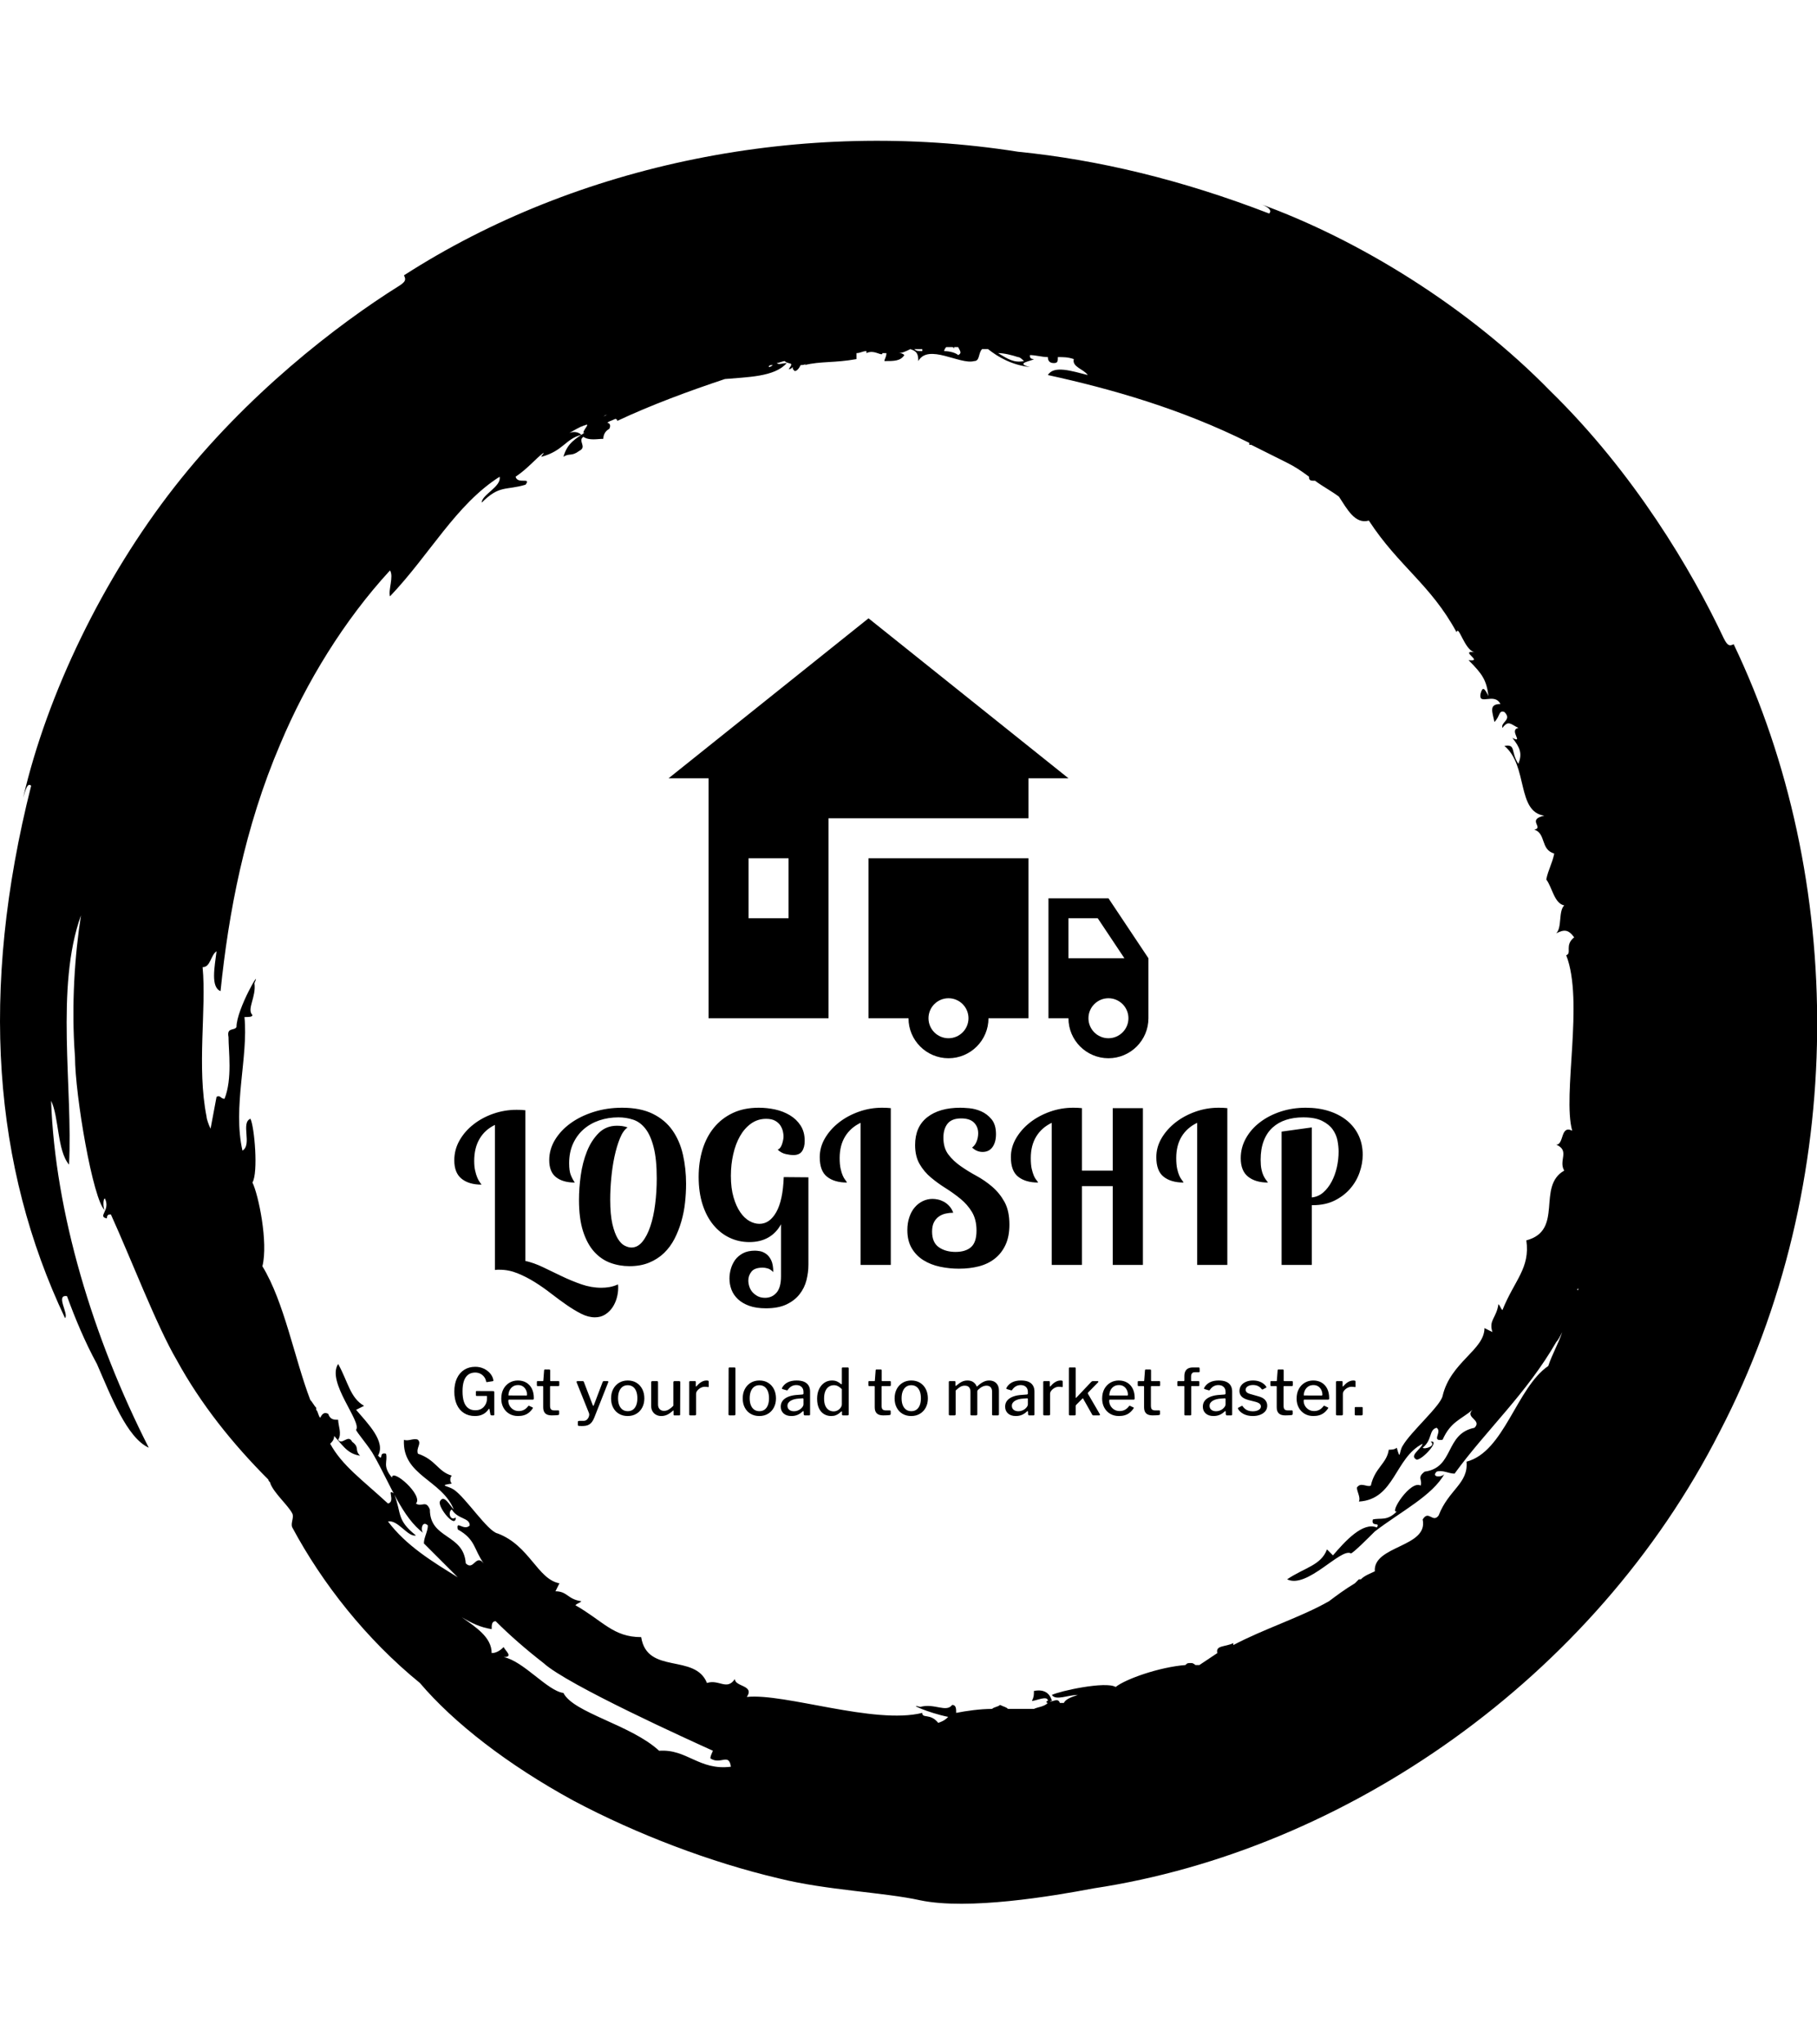<svg xmlns="http://www.w3.org/2000/svg" version="1.1" xmlns:xlink="http://www.w3.org/1999/xlink" xmlns:svgjs="http://svgjs.dev/svgjs" width="2000" height="2250" viewBox="0 0 2000 2250"><g transform="matrix(1,0,0,1,0,0)"><svg viewBox="0 0 320 360" data-background-color="#ffffff" preserveAspectRatio="xMidYMid meet" height="2250" width="2000" xmlns="http://www.w3.org/2000/svg" xmlns:xlink="http://www.w3.org/1999/xlink"><g id="tight-bounds" transform="matrix(1,0,0,1,0,0)"><svg viewBox="0 0 320 360" height="360" width="320"><g><svg></svg></g><g><svg viewBox="0 0 320 360" height="360" width="320"><g><path transform="translate(-15.581,4.249) scale(3.511,3.511)" d="M51.5 85.2c-0.4-0.5-0.8-0.2-0.8-0.5-2.4 0.6-6.9-1-8.8-0.8 0.4-0.6-0.6-0.5-0.6-0.9-0.4 0.6-0.8 0-1.4 0.2-0.6-1.5-3-0.4-3.3-2.3-1.4 0-1.9-0.8-3.3-1.6 0.1-0.1 0.2-0.1 0.3-0.2-0.7-0.1-0.7-0.5-1.3-0.5l0.2-0.4c-1.1-0.2-1.5-1.9-3.1-2.5-0.5-0.1-1.6-1.8-2.2-2.2-0.3-0.2-0.8-0.2-0.1-0.3-0.1-0.1-0.1-0.3 0-0.4-0.7-0.2-0.8-0.8-1.7-1.1-0.1-0.3 0.2-0.5 0-0.7-0.2-0.1-0.5 0.1-0.7 0-0.1 1.8 1.9 2 2.5 3.5-0.2-0.2-0.5-0.8-0.7-0.4-0.1 0.3 0.8 1.4 0.8 0.8-0.3 0.2-0.4-0.3-0.2-0.4 0.3 0.5 0.9 0.4 0.9 0.8-0.3 0.3-0.7-0.3-0.6 0.2 0.9 0.5 0.8 1 1.3 1.7-0.4-0.5-0.5 0.4-0.9 0-0.1-1.5-1.8-1.2-1.8-2.7-0.2-0.5-0.4-0.1-0.7-0.3 0.4-0.4-1.2-1.8-1.2-1.3-0.5-0.6-0.2-0.8-0.3-1.2-0.4-0.1-0.1 0.4-0.4 0.1 0.4-0.7-0.5-1.6-1.1-2.3l0.4-0.2c-0.7-0.4-0.8-1.2-1.3-2.1-0.6 0.9 1.2 2.9 0.9 3.3 0 0.1 0.7 0.9 0.9 1.3 0.8 1.4 1.4 3.1 2.5 3.9-0.2-0.1-0.1-0.7 0.2-0.4 0 0.3-0.2 0.6-0.2 0.9 0.6 0.6 1.1 1.1 1.7 1.7-1.3-0.8-2.6-1.6-3.5-2.8 0.5-0.1 1 0.8 1.4 0.7-1-0.8-0.7-1.1-1.1-2.1-0.4-0.3 0.1 0.4-0.3 0.5-1.3-1.2-2.3-1.9-2.9-3 0.1-0.1 0.2-0.2 0.2-0.4-0.1-0.1-0.1-0.1-0.2-0.2 0.6 0.6 0.8 1.1 1.5 1.2-0.3-0.3 0-0.4-0.4-0.7-0.2-0.4-0.5 0.2-0.7-0.1 0.2-0.3 0-0.7 0-1-0.2 0-0.4 0-0.5-0.3-0.2-0.1-0.3 0-0.4 0.2-0.1-0.1-0.1-0.3-0.2-0.4v-0.1c-0.1-0.1-0.2-0.3-0.3-0.4-0.8-2.1-1.3-4.9-2.4-6.7 0.3-1.2-0.2-3.6-0.5-4.2 0.3-0.5 0.1-2.8-0.1-3.2-0.5 0.2 0.1 1.3-0.4 1.6-0.5-2.2 0.3-4.7 0.1-6.7 0.2 0 0.4 0 0.4-0.1-0.3-0.3 0.2-0.9 0.1-1.6 0.4-0.9-0.9 1.3-0.9 2.2-0.1 0.2-0.5 0-0.4 0.5 0 0.7 0.2 2.1-0.2 3.1-0.2 0-0.2-0.2-0.4-0.1-0.1 0.5-0.2 1.1-0.3 1.6-0.1-0.2-0.2-0.5-0.2-0.6-0.5-2.5 0-5.4-0.2-7.5 0.4 0 0.4-0.6 0.7-0.8-0.1 0.8-0.3 1.8 0.2 2 0.4-3.9 1.2-8.2 3-12.4 1.3-3.1 3.2-6.2 5.5-8.7 0.2 0.3-0.1 1 0 1.3 2-2.1 3.3-4.6 5.5-6 0.1 0.5-0.9 0.9-0.9 1.3 0.9-0.9 1.2-0.6 2.2-0.9 0.3-0.4-0.4 0-0.5-0.4 0.6-0.4 1-0.9 1.4-1.2 0 0.1-0.1 0.1-0.1 0.2 1.1-0.3 1.2-0.9 2-1.1-0.1-0.1-0.3-0.2-0.6-0.1 0.2-0.1 0.5-0.3 0.8-0.4-0.1 0-0.1 0.1-0.2 0.1 0.6-0.3 0.1 0.1 0.1 0.3 0.1 0 0.2-0.1 0.2-0.1-0.6 0.4-1 0.6-1.2 1.3 0.3-0.2 0.4 0 0.8-0.3 0.4-0.2-0.1-0.5 0.2-0.7 0.3 0.2 0.7 0.1 1 0.1 0-0.2 0.1-0.4 0.3-0.5 0.1-0.2 0-0.3-0.1-0.3 0.1-0.1 0.2-0.1 0.4-0.2 0 0 0.1 0 0.1 0.1 1.7-0.8 3.6-1.5 5.4-2.1 1.1-0.1 2.5-0.1 3.1-0.8-0.2 0-0.4 0.1-0.5 0 0.1 0 0.3-0.1 0.4-0.1 0.2 0.2 0.5 0 0.2 0.4 0.1 0 0.1 0 0.2-0.1 0 0.1 0 0.1 0.1 0.2 0.1 0 0.2-0.1 0.3-0.3 0.1 0 0.2 0 0.3-0.1l-0.1 0.1c0.8-0.2 1.5-0.1 2.6-0.3 0-0.1 0-0.2 0-0.3 0.2 0 0.3-0.1 0.5-0.1v0.1c0.4-0.2 0.8 0.2 0.8 0 0.1 0 0.1 0 0.2 0 0 0.2-0.1 0.3-0.1 0.4 0.5 0 0.8 0 1-0.3-0.1-0.1-0.2-0.1-0.3-0.1 0.2 0 0.4-0.1 0.6-0.2 0.3 0.1 0.4 0.2 0.4 0.6 0.5-0.9 2.1 0.2 2.8 0 0.3 0 0.2-0.4 0.4-0.6 0.1 0 0.2 0 0.3 0 0.5 0.4 1.2 0.8 2.1 0.9-0.8-0.2 0.1-0.3 0.2-0.4-0.2 0-0.2-0.1-0.2-0.2 0.3 0 0.6 0.1 0.9 0.1 0 0.2 0.1 0.3 0.3 0.3 0.2 0 0.2-0.1 0.2-0.3 0.3 0 0.5 0 0.8 0.1-0.1 0.4 0.5 0.5 0.7 0.8-0.8-0.2-1.7-0.5-2 0 3.2 0.7 6.7 1.7 10.1 3.4 0 0 0 0 0 0.1h0.1c0.6 0.3 1.2 0.6 1.8 0.9 0.4 0.2 0.7 0.4 1.1 0.7 0 0.1 0 0.2 0.2 0.2h0.1c0.4 0.3 0.8 0.5 1.2 0.8 0.4 0.6 0.8 1.4 1.5 1.2 1.5 2.3 3.1 3.2 4.4 5.6 0.1-0.4 0.4 0.9 0.9 1-0.8-0.1 0.5 0.5-0.3 0.4 0.7 0.7 0.9 1 1 1.8-0.2-0.4-0.3-0.5-0.4-0.1-0.1 0.6 0.7-0.1 1 0.5-0.6 0-0.4 0.4-0.3 0.9 0.3-0.3 0.2-0.6 0.5-0.5 0.4 0.4-0.2 0.5-0.1 0.8 0.3-0.4 0.4-0.2 0.8 0-0.5 0.1 0.3 0.8-0.3 0.5 0.4 0.5 0.5 0.8 0.3 1.3-0.4-0.6-0.1-1-0.7-0.9 1.2 1 0.6 3.3 2 3.5-0.9 0.2 0 0.6-0.5 0.7 0.6 0.2 0.3 1 1 1.2-0.1 0.5-0.3 0.8-0.4 1.3 0.3 0.4 0.4 1.2 0.9 1.3-0.3 0.3-0.1 1.1-0.4 1.4 0.4-0.2 0.6-0.2 0.9 0.2-0.5 0.4-0.1 0.8-0.4 0.9 0.9 2.3-0.2 7 0.3 8.8-0.6-0.3-0.4 0.7-0.8 0.7 0.7 0.3 0.1 0.8 0.4 1.3-1.4 0.8 0 3-1.9 3.5 0.2 1.4-0.6 2-1.2 3.5-0.1-0.1-0.1-0.2-0.2-0.3-0.1 0.7-0.5 0.8-0.3 1.4l-0.4-0.2c0 1.1-1.7 1.7-2.1 3.4-0.1 0.5-1.6 1.8-2 2.5-0.2 0.3-0.1 0.8-0.3 0.1-0.1 0.1-0.3 0.1-0.4 0.1-0.1 0.7-0.7 0.9-0.9 1.8-0.2 0.1-0.5-0.2-0.7 0.1 0 0.2 0.2 0.5 0.1 0.7 1.8-0.1 1.8-2.2 3.2-2.9-0.1 0.3-0.7 0.6-0.3 0.8 0.3 0 1.2-1 0.7-0.9 0.3 0.2-0.3 0.4-0.4 0.3 0.5-0.4 0.3-0.9 0.7-1 0.3 0.2-0.3 0.7 0.3 0.6 0.4-0.9 0.9-1 1.5-1.5-0.4 0.4 0.5 0.5 0.1 0.9-1.5 0.3-1 2-2.5 2.2-0.4 0.3-0.1 0.4-0.2 0.7-0.5-0.3-1.6 1.4-1.2 1.3-0.5 0.5-0.8 0.3-1.2 0.4-0.1 0.4 0.4 0.1 0.2 0.4-0.7-0.3-1.6 0.7-2.2 1.4l-0.3-0.3c-0.3 0.8-1.1 0.9-2 1.5 1 0.5 2.7-1.6 3.2-1.3 0.1 0 0.9-0.8 1.2-1.1 1.3-1 2.9-1.8 3.5-2.9-0.1 0.2-0.7 0.2-0.4-0.1 0.3-0.1 0.6 0.1 0.9 0.1 1.6-2.2 3.6-4 5.1-6.6 0.1-0.1 0.2-0.3 0.3-0.5-0.2 0.6-0.5 1.1-0.7 1.7-1.6 1.1-2.2 4.3-4.1 4.8 0.1 1.1-0.9 1.4-1.4 2.7-0.3 0.4-0.5-0.3-0.8 0.2 0.3 1.4-2.5 1.3-2.4 2.6-0.2 0.1-0.5 0.2-0.7 0.4h-0.1c-0.1 0.1-0.1 0.1-0.2 0.2-0.5 0.3-0.9 0.6-1.3 0.9-1.4 0.8-3.3 1.4-4.8 2.2v-0.1c-0.4 0.2-0.9 0.1-0.8 0.5-0.3 0.2-0.6 0.4-0.9 0.6-0.1 0-0.1 0-0.2 0 0 0-0.1-0.1-0.2-0.1-0.2 0-0.2 0-0.3 0.1-1.3 0.1-3 0.7-3.5 1.1-0.5-0.3-2.8 0.2-3.2 0.4 0.2 0.3 0.8 0 1.3 0-0.3 0.1-0.6 0.2-0.7 0.4-0.1 0-0.1 0-0.2 0-0.1-0.3-0.4 0-0.5-0.1h0.1c-0.1-0.4-0.4-0.6-0.9-0.5 0 0.2 0 0.3-0.1 0.5 0.2 0 0.8-0.3 0.8 0-0.1 0-0.1 0.1 0 0.1-0.2 0.2-0.5 0.2-0.7 0.3-0.4 0-0.9 0-1.3 0-0.1-0.1-0.2-0.1-0.4-0.2-0.1 0.1-0.3 0.1-0.4 0.2-0.6 0-1.3 0.1-1.8 0.2 0-0.2 0-0.4-0.2-0.4-0.3 0.4-0.9-0.1-1.6 0.1-0.7-0.2 0.4 0.3 1.4 0.5-0.1 0.1-0.2 0.2-0.5 0.3M37.5 86.6c-1.4-1.3-4.3-1.9-4.8-2.9-0.8-0.1-2-1.6-3-1.8 0.5 0 0.1-0.3 0-0.5-0.2 0.2-0.4 0.3-0.6 0.3 0-0.8-0.8-1.3-1.5-1.8 0.5 0.3 0.9 0.5 1.5 0.6 0-0.2 0-0.4 0.2-0.4 0.7 0.7 1.5 1.4 2.4 2.1 1.2 1.1 7.4 3.9 8.5 4.4 0 0-0.2 0.4-0.1 0.4 0.5 0.3 0.9-0.3 1 0.4-1.6 0.2-2.2-0.9-3.6-0.8M83.6 63.4v0.1 0c-0.1 0 0-0.1 0-0.1M43.2 17.1c-0.1 0.1-0.2 0.1-0.2 0.1 0-0.1 0.1-0.1 0.2-0.1M41.3 17.6c0 0.1 0 0.1 0 0 0 0.1 0 0.1 0 0 0 0.1 0 0 0 0M34.7 19.7v0c0.1-0.1 0.1-0.1 0.2-0.1-0.1 0-0.2 0.1-0.2 0.1M50.7 16.4c-0.2 0-0.3 0-0.4-0.1 0.1 0 0.2 0 0.3 0h0.1c0 0 0 0 0 0.1M52.5 16.6c-0.1-0.1-0.4-0.2-0.7-0.2 0-0.1 0.1-0.2 0.1-0.2 0.1 0 0.2 0 0.3 0 0 0 0.1 0 0.1 0.1 0 0 0 0 0-0.1 0.1 0 0.1 0 0.2 0 0.1 0.2 0.2 0.3 0 0.4M55.8 16.9c-0.5 0.1-0.8-0.1-1.3-0.4 0.3 0 0.7 0.1 1 0.2 0.1 0 0.2 0.1 0.3 0.2M91.4 31.1c-0.2 0.1-0.3 0.1-0.5-0.3-1.6-3.4-4.5-8.3-8.7-12.4-4.1-4.2-9.6-7.6-14.6-9.4 0.3 0.1 0.7 0.3 0.5 0.5-4.4-1.7-8.6-2.7-12.6-3.1-10.8-1.7-22.1 0.6-30.8 6.2 0.1 0.2 0.1 0.3-0.2 0.5-3.2 2-7.7 5.5-11.3 10.1-3.6 4.6-6.4 10.4-7.6 15.6 0.1-0.3 0.2-0.8 0.4-0.6-2.6 10.3-1.9 19.1 1.7 26.7 0.2-0.2-0.5-1.2 0.1-1.1 0.4 1.1 0.9 2.3 1.5 3.4 0.7 1.6 1.5 3.7 2.6 4.2-2.8-5.5-4.7-11.8-4.9-17.4 0.4 0.8 0.3 2.5 0.9 3.2 0.2-3.8-0.7-8.9 0.6-12.5-0.3 1.9-0.5 4.5-0.3 7.1 0 1.9 0.9 7.2 1.5 7.7-0.1-0.1-0.1-0.6 0-0.6 0.3 0.6-0.4 0.9 0.1 1 0-0.2 0.1-0.2 0.2-0.2 1 2.2 2.3 5.6 3.3 7.3 1.2 2.2 2.8 4.2 4.6 6 0 0.1 0.1 0.1 0.1 0.2 0.2 0.5 0.9 1.1 1.1 1.5 0.1 0.2-0.1 0.5 0 0.7 1.5 2.8 3.7 5.6 6.4 7.8 1.7 2 4.4 4.1 7.7 5.9 3.2 1.7 6.9 3.1 10.3 3.9 2.4 0.6 5.3 0.7 7.1 1.1 2.4 0.5 6.6-0.2 8.7-0.6 12.6-1.9 25.1-10.5 31.4-22.9 6.5-12.5 6.3-27.8 0.7-39.5" fill="#000000" fill-rule="nonzero" stroke="none" stroke-width="1" stroke-linecap="butt" stroke-linejoin="miter" stroke-miterlimit="10" stroke-dasharray="" stroke-dashoffset="0" font-family="none" font-weight="none" font-size="none" text-anchor="none" style="mix-blend-mode: normal" data-fill-palette-color="tertiary"></path></g><g transform="matrix(1,0,0,1,80,108.882)"><svg viewBox="0 0 160 142.235" height="142.235" width="160"><g><svg viewBox="0 0 160 142.235" height="142.235" width="160"><g><svg viewBox="0 0 160 142.235" height="142.235" width="160"><g transform="matrix(1,0,0,1,0,86.181)"><svg viewBox="0 0 160 56.054" height="56.054" width="160"><g id="textblocktransform"><svg viewBox="0 0 160 56.054" height="56.054" width="160" id="textblock"><g><svg viewBox="0 0 160 36.909" height="36.909" width="160"><g transform="matrix(1,0,0,1,0,0)"><svg width="160" viewBox="0.85 -37.5 216.73 50" height="36.909" data-palette-color="#39cccc"><path d="M17.8-36.9L17.8-0.95Q19.85-0.5 22.03 0.55 24.2 1.6 26.5 2.7 28.8 3.8 31.18 4.63 33.55 5.45 35.95 5.45L35.95 5.45Q36.9 5.45 37.9 5.28 38.9 5.1 39.9 4.65L39.9 4.65Q39.95 4.9 39.95 5.1 39.95 5.3 39.95 5.55L39.95 5.55Q39.95 6.7 39.6 7.93 39.25 9.15 38.58 10.15 37.9 11.15 36.85 11.83 35.8 12.5 34.4 12.5L34.4 12.5Q32.8 12.5 31.13 11.65 29.45 10.8 27.65 9.55 25.85 8.3 23.95 6.83 22.05 5.35 20.05 4.1 18.05 2.85 15.95 2 13.85 1.15 11.7 1.15L11.7 1.15Q11.4 1.15 11.13 1.15 10.85 1.15 10.55 1.2L10.55 1.2 10.55-33.4Q8.15-32.25 6.88-30.08 5.6-27.9 5.6-24.8L5.6-24.8Q5.6-23.45 5.83-22.48 6.05-21.5 6.33-20.85 6.6-20.2 6.9-19.78 7.2-19.35 7.35-19.15L7.35-19.15Q4.35-19.15 2.6-20.55 0.85-21.95 0.85-24.95L0.85-24.95Q0.85-27.5 2.1-29.7 3.35-31.9 5.43-33.52 7.5-35.15 10.18-36.08 12.85-37 15.7-37L15.7-37Q16.25-37 16.78-36.98 17.3-36.95 17.8-36.9L17.8-36.9ZM42.2-32.8L42.2-32.8Q41.15-32.1 40.37-30.2 39.6-28.3 39.07-25.85 38.55-23.4 38.3-20.7 38.05-18 38.05-15.6L38.05-15.6Q38.05-12 38.57-9.75 39.1-7.5 39.87-6.25 40.65-5 41.52-4.58 42.4-4.15 43.1-4.15L43.1-4.15Q44.6-4.15 45.72-5.53 46.85-6.9 47.62-9.2 48.4-11.5 48.77-14.48 49.15-17.45 49.15-20.65L49.15-20.65Q49.15-25.2 48.42-28.05 47.7-30.9 46.45-32.5 45.2-34.1 43.52-34.65 41.85-35.2 40-35.2L40-35.2Q37.6-35.2 35.45-34.48 33.3-33.75 31.7-32.35 30.1-30.95 29.17-28.9 28.25-26.85 28.25-24.25L28.25-24.25Q28.25-22.4 28.65-21.43 29.05-20.45 29.6-19.65L29.6-19.65Q26.75-19.65 25.12-20.93 23.5-22.2 23.5-25L23.5-25Q23.5-27.55 24.87-29.83 26.25-32.1 28.6-33.8 30.95-35.5 34.12-36.5 37.3-37.5 40.9-37.5L40.9-37.5Q45.25-37.5 48.2-36.05 51.15-34.6 52.9-32.1 54.65-29.6 55.4-26.3 56.15-23 56.15-19.35L56.15-19.35Q56.15-17.15 55.9-14.85 55.65-12.55 55.02-10.38 54.4-8.2 53.4-6.25 52.4-4.3 50.9-2.85 49.4-1.4 47.35-0.55 45.3 0.3 42.65 0.3L42.65 0.3Q40.25 0.3 38.07-0.5 35.9-1.3 34.22-3.15 32.55-5 31.57-8.03 30.6-11.05 30.6-15.55L30.6-15.55Q30.6-18.25 31.02-21.35 31.45-24.45 32.5-27.08 33.55-29.7 35.3-31.45 37.05-33.2 39.65-33.2L39.65-33.2Q40.2-33.2 40.85-33.13 41.5-33.05 42.2-32.8ZM79.45-20.95L85.34-20.9 85.34-0.1Q85.34 1.8 84.87 3.65 84.4 5.5 83.22 7 82.05 8.5 80.09 9.43 78.15 10.35 75.2 10.35L75.2 10.35Q72.84 10.35 71.2 9.75 69.55 9.15 68.5 8.15 67.45 7.15 66.97 5.88 66.5 4.6 66.5 3.25L66.5 3.25Q66.5 2.15 66.82 0.98 67.15-0.2 67.84-1.18 68.55-2.15 69.72-2.78 70.9-3.4 72.59-3.4L72.59-3.4Q73.05-3.4 73.77-3.28 74.5-3.15 75.22-2.65 75.95-2.15 76.45-1.13 76.95-0.1 76.95 1.7L76.95 1.7Q76.25 1 75.59 0.83 74.95 0.65 74.45 0.65L74.45 0.65Q72.5 0.65 71.75 1.6 71 2.55 71 3.7L71 3.7Q71 4.45 71.25 5.2 71.5 5.95 72.02 6.53 72.55 7.1 73.27 7.48 74 7.85 75 7.85L75 7.85Q76.65 7.85 77.72 6.63 78.8 5.4 78.8 2.7L78.8 2.7 78.8-9.7Q77.65-7.6 75.75-6.53 73.84-5.45 71.25-5.45L71.25-5.45Q68.7-5.45 66.5-6.5 64.3-7.55 62.65-9.55 61-11.55 60.07-14.45 59.15-17.35 59.15-21L59.15-21Q59.15-24.5 60.07-27.53 61-30.55 62.8-32.75 64.59-34.95 67.27-36.23 69.95-37.5 73.5-37.5L73.5-37.5Q75.45-37.5 77.4-37.08 79.34-36.65 80.92-35.7 82.5-34.75 83.47-33.25 84.45-31.75 84.45-29.6L84.45-29.6Q84.45-28.05 83.82-27.13 83.2-26.2 81.7-26.2L81.7-26.2Q81.09-26.2 80-26.43 78.9-26.65 78-27.5L78-27.5Q78.7-27.75 79.05-28.83 79.4-29.9 79.4-30.7L79.4-30.7Q79.4-31.15 79.25-31.85 79.09-32.55 78.67-33.23 78.25-33.9 77.42-34.38 76.59-34.85 75.25-34.85L75.25-34.85Q73.25-34.85 71.67-33.73 70.09-32.6 69.02-30.73 67.95-28.85 67.4-26.4 66.84-23.95 66.84-21.25L66.84-21.25Q66.84-18.3 67.47-16.15 68.09-14 69.07-12.58 70.05-11.15 71.25-10.48 72.45-9.8 73.65-9.8L73.65-9.8Q76.09-9.8 77.67-12.6 79.25-15.4 79.45-20.95L79.45-20.95ZM104.99-37.4L104.99 0 97.79 0 97.79-33.9Q95.39-32.75 94.09-30.63 92.79-28.5 92.79-25.5L92.79-25.5Q92.79-23.95 93.02-22.95 93.24-21.95 93.52-21.33 93.79-20.7 94.09-20.33 94.39-19.95 94.54-19.65L94.54-19.65Q91.54-19.65 89.79-21.03 88.04-22.4 88.04-25.7L88.04-25.7Q88.04-28.1 89.29-30.23 90.54-32.35 92.62-33.98 94.69-35.6 97.37-36.55 100.04-37.5 102.89-37.5L102.89-37.5Q103.44-37.5 103.97-37.48 104.49-37.45 104.99-37.4L104.99-37.4ZM130.09-31.2L130.09-31.2Q130.09-29.3 129.27-28.13 128.44-26.95 126.89-26.95L126.89-26.95Q125.49-26.95 124.39-28L124.39-28Q125.09-28.5 125.47-29.45 125.84-30.4 125.84-31.4L125.84-31.4Q125.84-32.95 124.84-33.95 123.84-34.95 121.79-34.95L121.79-34.95Q119.54-34.95 118.54-33.7 117.54-32.45 117.54-30.35L117.54-30.35Q117.54-27.9 118.72-26.35 119.89-24.8 121.64-23.58 123.39-22.35 125.42-21.25 127.44-20.15 129.19-18.65 130.94-17.15 132.12-15.03 133.29-12.9 133.29-9.6L133.29-9.6Q133.29-6.8 132.37-4.8 131.44-2.8 129.84-1.53 128.24-0.25 126.04 0.33 123.84 0.9 121.24 0.9L121.24 0.9Q118.94 0.9 116.72 0.43 114.49-0.05 112.77-1.13 111.04-2.2 109.99-3.98 108.94-5.75 108.94-8.3L108.94-8.3Q108.94-10 109.42-11.4 109.89-12.8 110.72-13.75 111.54-14.7 112.64-15.23 113.74-15.75 114.94-15.75L114.94-15.75Q115.54-15.75 116.24-15.6 116.94-15.45 117.64-15.08 118.34-14.7 118.94-14.05 119.54-13.4 119.89-12.45L119.89-12.45Q118.99-12.45 118.09-12.25 117.19-12.05 116.47-11.55 115.74-11.05 115.29-10.18 114.84-9.3 114.84-7.95L114.84-7.95Q114.84-5.35 116.44-4.23 118.04-3.1 120.44-3.1L120.44-3.1Q122.84-3.1 124.14-4.25 125.44-5.4 125.44-8.2L125.44-8.2Q125.44-10.8 124.37-12.6 123.29-14.4 121.64-15.75 119.99-17.1 118.12-18.28 116.24-19.45 114.59-20.83 112.94-22.2 111.87-24.05 110.79-25.9 110.79-28.6L110.79-28.6Q110.79-32.95 113.69-35.23 116.59-37.5 121.59-37.5L121.59-37.5Q122.29-37.5 123.72-37.38 125.14-37.25 126.57-36.63 127.99-36 129.04-34.73 130.09-33.45 130.09-31.2ZM150.59-37.4L150.59-22.5 157.94-22.5 157.94-37.4 165.14-37.4 165.14 0 157.94 0 157.94-18.8 150.59-18.8 150.59 0 143.39 0 143.39-33.9Q140.99-32.75 139.69-30.63 138.39-28.5 138.39-25.5L138.39-25.5Q138.39-23.9 138.61-22.93 138.84-21.95 139.11-21.3 139.39-20.65 139.69-20.3 139.99-19.95 140.14-19.65L140.14-19.65Q137.14-19.65 135.39-21.03 133.64-22.4 133.64-25.7L133.64-25.7Q133.64-28.1 134.89-30.23 136.14-32.35 138.21-33.98 140.29-35.6 142.96-36.55 145.64-37.5 148.49-37.5L148.49-37.5Q149.04-37.5 149.56-37.48 150.09-37.45 150.59-37.4L150.59-37.4ZM185.28-37.4L185.28 0 178.09 0 178.09-33.9Q175.69-32.75 174.38-30.63 173.09-28.5 173.09-25.5L173.09-25.5Q173.09-23.95 173.31-22.95 173.53-21.95 173.81-21.33 174.09-20.7 174.38-20.33 174.69-19.95 174.84-19.65L174.84-19.65Q171.84-19.65 170.09-21.03 168.34-22.4 168.34-25.7L168.34-25.7Q168.34-28.1 169.59-30.23 170.84-32.35 172.91-33.98 174.99-35.6 177.66-36.55 180.34-37.5 183.19-37.5L183.19-37.5Q183.74-37.5 184.26-37.48 184.78-37.45 185.28-37.4L185.28-37.4ZM198.23-31.8L205.43-32.8 205.43-16.1Q206.98-16.25 208.16-17.28 209.33-18.3 210.16-19.85 210.98-21.4 211.41-23.28 211.83-25.15 211.83-27.05L211.83-27.05Q211.83-28.25 211.56-29.68 211.28-31.1 210.41-32.33 209.53-33.55 207.86-34.38 206.18-35.2 203.38-35.2L203.38-35.2Q201.13-35.2 199.28-34.6 197.43-34 196.08-32.77 194.73-31.55 193.98-29.63 193.23-27.7 193.23-25.1L193.23-25.1Q193.23-23.75 193.41-22.88 193.58-22 193.86-21.4 194.13-20.8 194.43-20.4 194.73-20 194.98-19.65L194.98-19.65Q191.98-19.65 190.23-21.05 188.48-22.45 188.48-25.45L188.48-25.45Q188.48-28 189.71-30.2 190.93-32.4 193.06-34.02 195.18-35.65 198.01-36.58 200.83-37.5 203.98-37.5L203.98-37.5Q207.03-37.5 209.53-36.7 212.03-35.9 213.83-34.43 215.63-32.95 216.61-30.88 217.58-28.8 217.58-26.25L217.58-26.25Q217.58-24.2 216.83-22.05 216.08-19.9 214.58-18.18 213.08-16.45 210.86-15.35 208.63-14.25 205.68-14.25L205.68-14.25 205.43-14.25 205.43 0 198.23 0 198.23-31.8Z" opacity="1" transform="matrix(1,0,0,1,0,0)" fill="#000000" class="undefined-text-0" data-fill-palette-color="primary" id="text-0"></path></svg></g></svg></g><g transform="matrix(1,0,0,1,0,45.622)"><svg viewBox="0 0 160 10.432" height="10.432" width="160"><g transform="matrix(1,0,0,1,0,0)"><svg width="160" viewBox="2.9 -37.6 703.12 45.85" height="10.432" data-palette-color="#39cccc"><path d="M18.8 0.5L18.8 0.5Q13.95 0.5 10.35-1.8 6.75-4.1 4.83-8.35 2.9-12.6 2.9-18.4L2.9-18.4Q2.9-24.4 4.93-28.7 6.95-33 10.6-35.3 14.25-37.6 19.1-37.6L19.1-37.6Q22.75-37.6 25.78-36.15 28.8-34.7 30.73-32.38 32.65-30.05 33.1-27.4L33.1-27.4Q33.2-26.9 33.1-26.73 33-26.55 32.65-26.45L32.65-26.45 28.1-25.75Q27.8-25.7 27.68-25.85 27.55-26 27.5-26.35L27.5-26.35Q27.15-28.25 26-29.78 24.85-31.3 23.08-32.23 21.3-33.15 19-33.15L19-33.15Q15.9-33.15 13.7-31.55 11.5-29.95 10.38-26.75 9.25-23.55 9.25-18.7L9.25-18.7Q9.25-13.6 10.4-10.35 11.55-7.1 13.78-5.53 16-3.95 19.15-3.95L19.15-3.95Q21.3-3.95 22.95-4.65 24.6-5.35 25.7-6.55 26.8-7.75 27.4-9.15 28-10.55 28.15-11.95L28.15-11.95 28.2-14.45Q28.3-15.05 27.7-15.05L27.7-15.05 20.2-15.05Q19.9-15.05 19.75-15.18 19.6-15.3 19.6-15.65L19.6-15.65 19.6-18.3Q19.6-18.85 20.15-18.85L20.15-18.85 32.85-18.8Q33.35-18.8 33.6-18.57 33.85-18.35 33.85-18L33.85-18 33.85-0.65Q33.85-0.3 33.68-0.15 33.5 0 33.2 0L33.2 0 31.9 0Q31.55 0 31.28-0.13 31-0.25 30.85-0.65L30.85-0.65 30.05-4.95Q30-5.2 29.88-5.2 29.75-5.2 29.55-4.95L29.55-4.95Q28.65-3.55 27.23-2.3 25.8-1.05 23.73-0.28 21.65 0.5 18.8 0.5L18.8 0.5ZM44.7-11.4L44.7-11.4Q44.7-9.15 45.77-7.33 46.85-5.5 48.67-4.42 50.5-3.35 52.75-3.35L52.75-3.35Q55.05-3.35 56.85-4.3 58.65-5.25 60.15-7.25L60.15-7.25Q60.3-7.45 60.45-7.48 60.6-7.5 60.9-7.35L60.9-7.35 63.45-6.15Q64-5.9 63.55-5.35L63.55-5.35Q62.15-3.3 60.47-2 58.8-0.7 56.75-0.1 54.7 0.5 52.2 0.5L52.2 0.5Q48.4 0.5 45.5-1.2 42.6-2.9 40.92-5.95 39.25-9 39.25-12.95L39.25-12.95Q39.25-17.3 40.95-20.43 42.65-23.55 45.57-25.28 48.5-27 52.1-27L52.1-27Q55.8-27 58.57-25.38 61.35-23.75 62.9-20.7 64.45-17.65 64.45-13.3L64.45-13.3Q64.45-12.85 64.35-12.53 64.25-12.2 63.7-12.2L63.7-12.2 45.2-12.2Q44.95-12.2 44.82-11.98 44.7-11.75 44.7-11.4L44.7-11.4ZM44.8-15.4L58.35-15.35Q58.9-15.35 59.05-15.5 59.2-15.65 59.2-16.05L59.2-16.05Q59.2-17.95 58.37-19.65 57.55-21.35 56.02-22.4 54.5-23.45 52.25-23.45L52.25-23.45Q49.9-23.45 48.22-22.33 46.55-21.2 45.67-19.35 44.8-17.5 44.8-15.4L44.8-15.4ZM83.45-22.7L77.45-22.7Q77-22.7 77-22.2L77-22.2 77-7.55Q77-5.4 77.8-4.63 78.6-3.85 80.25-3.85L80.25-3.85 83.45-3.85Q83.75-3.85 83.9-3.68 84.05-3.5 84.05-3.25L84.05-3.25 84.05-1.1Q84.05-0.45 83.3-0.25L83.3-0.25Q82.65-0.15 81.7-0.1 80.75-0.05 79.82-0.03 78.9 0 78.2 0L78.2 0Q74.95 0 73.32-1.53 71.7-3.05 71.7-6.25L71.7-6.25 71.7-22.1Q71.7-22.7 71.2-22.7L71.2-22.7 67.45-22.7Q66.8-22.7 66.8-23.3L66.8-23.3 66.8-25.95Q66.8-26.5 67.4-26.5L67.4-26.5 71.4-26.5Q71.8-26.5 71.8-26.95L71.8-26.95 72.4-34.8Q72.45-35.5 73-35.5L73-35.5 76.45-35.5Q77.1-35.5 77.1-34.7L77.1-34.7 77.1-26.95Q77.1-26.5 77.55-26.5L77.55-26.5 83.55-26.5Q84.15-26.5 84.15-25.95L84.15-25.95 84.15-23.3Q84.15-22.7 83.45-22.7L83.45-22.7ZM101.59 8.25L101.59 8.25Q100.09 8.25 99.32 8.15 98.54 8.05 98.54 7.5L98.54 7.5 98.54 4.95Q98.54 4.65 98.82 4.45 99.09 4.25 99.94 4.25L99.94 4.25 103.19 4.25Q104.24 4.25 105.12 3.63 105.99 3 106.54 2.05 107.09 1.1 107.27 0.08 107.44-0.95 107.14-1.75L107.14-1.75 97.59-25.55Q97.44-25.9 97.59-26.2 97.74-26.5 98.24-26.5L98.24-26.5 102.34-26.5Q102.64-26.5 102.89-26.33 103.14-26.15 103.19-25.85L103.19-25.85 110.09-7.85Q110.24-7.4 110.49-7.4 110.74-7.4 110.94-8L110.94-8 117.74-25.9Q117.84-26.15 118.04-26.33 118.24-26.5 118.54-26.5L118.54-26.5 121.49-26.5Q121.89-26.5 122.07-26.23 122.24-25.95 122.04-25.65L122.04-25.65 111.29 1.6Q110.49 3.65 109.54 4.95 108.59 6.25 107.44 6.98 106.29 7.7 104.87 7.98 103.44 8.25 101.59 8.25L101.59 8.25ZM137.09 0.5L137.09 0.5Q133.24 0.5 130.34-1.23 127.44-2.95 125.84-6.03 124.24-9.1 124.24-13.1L124.24-13.1Q124.24-17.25 125.89-20.38 127.54-23.5 130.46-25.25 133.39-27 137.14-27L137.14-27Q141.04-27 143.91-25.23 146.79-23.45 148.39-20.33 149.99-17.2 149.99-13.15L149.99-13.15Q149.99-9.15 148.36-6.08 146.74-3 143.84-1.25 140.94 0.5 137.09 0.5L137.09 0.5ZM137.19-3.25L137.19-3.25Q139.54-3.25 141.19-4.45 142.84-5.65 143.71-7.88 144.59-10.1 144.59-13.25L144.59-13.25Q144.59-16.4 143.71-18.65 142.84-20.9 141.16-22.13 139.49-23.35 137.14-23.35L137.14-23.35Q134.79-23.35 133.11-22.13 131.44-20.9 130.54-18.65 129.64-16.4 129.64-13.25L129.64-13.25Q129.64-10.1 130.54-7.88 131.44-5.65 133.11-4.45 134.79-3.25 137.19-3.25L137.19-3.25ZM165.19-3.5L165.19-3.5Q167.19-3.5 168.96-4.58 170.74-5.65 172.44-7.45L172.44-7.45 172.44-25.65Q172.44-26.5 173.39-26.5L173.39-26.5 176.99-26.5Q177.79-26.5 177.79-25.7L177.79-25.7 177.69-0.7Q177.69 0 177.09 0L177.09 0 173.19 0Q172.59 0 172.59-0.65L172.59-0.65 172.59-3.45Q172.59-3.7 172.46-3.78 172.34-3.85 172.09-3.6L172.09-3.6Q169.54-1.3 167.44-0.4 165.34 0.5 163.14 0.5L163.14 0.5Q160.89 0.5 159.11-0.45 157.34-1.4 156.31-3.15 155.29-4.9 155.29-7.25L155.29-7.25 155.29-25.6Q155.29-26.5 156.19-26.5L156.19-26.5 159.84-26.5Q160.59-26.5 160.59-25.7L160.59-25.7 160.59-8.35Q160.59-6.2 161.81-4.85 163.04-3.5 165.19-3.5L165.19-3.5ZM185.53 0L185.53 0Q185.13 0 184.93-0.2 184.73-0.4 184.73-0.8L184.73-0.8 184.73-25.75Q184.73-26.5 185.38-26.5L185.38-26.5 189.23-26.5Q189.83-26.5 189.83-25.85L189.83-25.85 189.83-22.7Q189.83-22.4 190.01-22.35 190.18-22.3 190.38-22.55L190.38-22.55Q191.63-24.05 192.91-25.03 194.18-26 195.48-26.5 196.78-27 198.08-27L198.08-27Q199.83-27 199.83-26.3L199.83-26.3 199.83-22.4Q199.83-21.8 199.28-21.9L199.28-21.9Q198.68-22.05 198.01-22.1 197.33-22.15 196.63-22.15L196.63-22.15Q195.58-22.15 194.43-21.7 193.28-21.25 192.31-20.48 191.33-19.7 190.68-18.75 190.03-17.8 190.03-16.8L190.03-16.8 190.03-0.85Q190.03 0 189.08 0L189.08 0 185.53 0ZM220.48-36.35L220.48-0.95Q220.48-0.4 220.25-0.2 220.03 0 219.43 0L219.43 0 216.03 0Q215.13 0 215.13-0.8L215.13-0.8 215.23-36.35Q215.23-37.1 215.88-37.1L215.88-37.1 219.83-37.1Q220.48-37.1 220.48-36.35L220.48-36.35ZM238.98 0.5L238.98 0.5Q235.13 0.5 232.23-1.23 229.33-2.95 227.73-6.03 226.13-9.1 226.13-13.1L226.13-13.1Q226.13-17.25 227.78-20.38 229.43-23.5 232.35-25.25 235.28-27 239.03-27L239.03-27Q242.93-27 245.8-25.23 248.68-23.45 250.28-20.33 251.88-17.2 251.88-13.15L251.88-13.15Q251.88-9.15 250.25-6.08 248.63-3 245.73-1.25 242.83 0.5 238.98 0.5L238.98 0.5ZM239.08-3.25L239.08-3.25Q241.43-3.25 243.08-4.45 244.73-5.65 245.6-7.88 246.48-10.1 246.48-13.25L246.48-13.25Q246.48-16.4 245.6-18.65 244.73-20.9 243.05-22.13 241.38-23.35 239.03-23.35L239.03-23.35Q236.68-23.35 235-22.13 233.33-20.9 232.43-18.65 231.53-16.4 231.53-13.25L231.53-13.25Q231.53-10.1 232.43-7.88 233.33-5.65 235-4.45 236.68-3.25 239.08-3.25L239.08-3.25ZM272.42-3L272.42-3Q270.67-1.3 268.57-0.4 266.47 0.5 263.82 0.5L263.82 0.5Q259.97 0.5 257.77-1.5 255.57-3.5 255.57-6.75L255.57-6.75Q255.57-9.5 257.15-11.45 258.72-13.4 261.75-14.55 264.77-15.7 269.12-15.9L269.12-15.9 272.37-16.15Q272.67-16.2 272.92-16.35 273.17-16.5 273.17-16.9L273.17-16.9 273.17-18.15Q273.17-20.6 271.67-22.03 270.17-23.45 267.57-23.45L267.57-23.45Q265.62-23.45 263.97-22.55 262.32-21.65 261.02-19.75L261.02-19.75Q260.87-19.5 260.72-19.4 260.57-19.3 260.17-19.4L260.17-19.4 256.77-20.4Q256.57-20.5 256.5-20.68 256.42-20.85 256.62-21.35L256.62-21.35Q258.07-24.05 260.9-25.53 263.72-27 267.82-27L267.82-27Q271.42-27 273.72-25.98 276.02-24.95 277.15-23.03 278.27-21.1 278.27-18.5L278.27-18.5 278.27-0.85Q278.27-0.35 278.1-0.18 277.92 0 277.52 0L277.52 0 274.12 0Q273.77 0 273.57-0.28 273.37-0.55 273.32-1L273.32-1 273.27-2.9Q273.12-3.7 272.42-3L272.42-3ZM273.17-12.45L273.17-12.45Q273.17-13.3 272.47-13.2L272.47-13.2 269.77-13Q267.77-12.9 266.12-12.48 264.47-12.05 263.3-11.35 262.12-10.65 261.45-9.68 260.77-8.7 260.77-7.4L260.77-7.4Q260.77-5.45 262.15-4.33 263.52-3.2 265.87-3.2L265.87-3.2Q267.37-3.2 268.7-3.73 270.02-4.25 271.02-5.05L271.02-5.05Q272.02-5.9 272.6-6.8 273.17-7.7 273.17-8.55L273.17-8.55 273.17-12.45ZM303.77 0L303.77 0Q303.42 0 303.2-0.2 302.97-0.4 302.97-0.8L302.97-0.8 302.97-2.7Q302.97-3.05 302.77-3.1 302.57-3.15 302.32-2.9L302.32-2.9Q301.67-2.3 300.67-1.5 299.67-0.7 298.17-0.1 296.67 0.5 294.62 0.5L294.62 0.5Q291.52 0.5 289.05-1 286.57-2.5 285.15-5.48 283.72-8.45 283.72-12.9L283.72-12.9Q283.72-17.15 285.22-20.3 286.72-23.45 289.32-25.23 291.92-27 295.17-27L295.17-27Q297.52-27 299.15-26.25 300.77-25.5 302.07-24.35L302.07-24.35Q302.47-24 302.67-24.08 302.87-24.15 302.87-24.7L302.87-24.7 302.87-36.35Q302.87-37.1 303.52-37.1L303.52-37.1 307.52-37.1Q308.17-37.1 308.17-36.35L308.17-36.35 308.17-0.85Q308.17-0.4 307.97-0.2 307.77 0 307.22 0L307.22 0 303.77 0ZM302.87-20.3L302.87-20.3Q301.42-21.75 299.97-22.55 298.52-23.35 296.72-23.35L296.72-23.35Q294.52-23.35 292.8-22.2 291.07-21.05 290.1-18.78 289.12-16.5 289.12-13.05L289.12-13.05Q289.12-9.55 290.12-7.35 291.12-5.15 292.8-4.13 294.47-3.1 296.47-3.1L296.47-3.1Q298.27-3.1 299.72-3.95 301.17-4.8 302.02-6.08 302.87-7.35 302.87-8.6L302.87-8.6 302.87-20.3ZM340.07-22.7L334.07-22.7Q333.62-22.7 333.62-22.2L333.62-22.2 333.62-7.55Q333.62-5.4 334.42-4.63 335.22-3.85 336.87-3.85L336.87-3.85 340.07-3.85Q340.37-3.85 340.52-3.68 340.67-3.5 340.67-3.25L340.67-3.25 340.67-1.1Q340.67-0.45 339.92-0.25L339.92-0.25Q339.27-0.15 338.32-0.1 337.37-0.05 336.44-0.03 335.52 0 334.82 0L334.82 0Q331.57 0 329.94-1.53 328.32-3.05 328.32-6.25L328.32-6.25 328.32-22.1Q328.32-22.7 327.82-22.7L327.82-22.7 324.07-22.7Q323.42-22.7 323.42-23.3L323.42-23.3 323.42-25.95Q323.42-26.5 324.02-26.5L324.02-26.5 328.02-26.5Q328.42-26.5 328.42-26.95L328.42-26.95 329.02-34.8Q329.07-35.5 329.62-35.5L329.62-35.5 333.07-35.5Q333.72-35.5 333.72-34.7L333.72-34.7 333.72-26.95Q333.72-26.5 334.17-26.5L334.17-26.5 340.17-26.5Q340.77-26.5 340.77-25.95L340.77-25.95 340.77-23.3Q340.77-22.7 340.07-22.7L340.07-22.7ZM356.56 0.5L356.56 0.5Q352.71 0.5 349.81-1.23 346.91-2.95 345.31-6.03 343.71-9.1 343.71-13.1L343.71-13.1Q343.71-17.25 345.36-20.38 347.01-23.5 349.94-25.25 352.86-27 356.61-27L356.61-27Q360.51-27 363.39-25.23 366.26-23.45 367.86-20.33 369.46-17.2 369.46-13.15L369.46-13.15Q369.46-9.15 367.84-6.08 366.21-3 363.31-1.25 360.41 0.5 356.56 0.5L356.56 0.5ZM356.66-3.25L356.66-3.25Q359.01-3.25 360.66-4.45 362.31-5.65 363.19-7.88 364.06-10.1 364.06-13.25L364.06-13.25Q364.06-16.4 363.19-18.65 362.31-20.9 360.64-22.13 358.96-23.35 356.61-23.35L356.61-23.35Q354.26-23.35 352.59-22.13 350.91-20.9 350.01-18.65 349.11-16.4 349.11-13.25L349.11-13.25Q349.11-10.1 350.01-7.88 350.91-5.65 352.59-4.45 354.26-3.25 356.66-3.25L356.66-3.25ZM386.46 0L386.46 0Q385.66 0 385.66-0.8L385.66-0.8 385.66-25.75Q385.66-26.5 386.31-26.5L386.31-26.5 390.21-26.5Q390.81-26.5 390.81-25.85L390.81-25.85 390.81-23.1Q390.81-22.85 390.96-22.78 391.11-22.7 391.31-22.95L391.31-22.95Q392.86-24.2 394.21-25.13 395.56-26.05 396.98-26.53 398.41-27 400.06-27L400.06-27Q402.91-27 404.71-25.68 406.51-24.35 407.16-22.5L407.16-22.5Q407.26-22.3 407.43-22.35 407.61-22.4 407.81-22.6L407.81-22.6Q409.26-23.95 410.71-24.93 412.16-25.9 413.66-26.45 415.16-27 416.81-27L416.81-27Q420.41-27 422.43-24.9 424.46-22.8 424.46-19.25L424.46-19.25 424.46-0.9Q424.46 0 423.56 0L423.56 0 419.86 0Q419.51 0 419.33-0.18 419.16-0.35 419.16-0.8L419.16-0.8 419.16-18.3Q419.16-20.5 418.06-21.75 416.96-23 414.76-23L414.76-23Q413.46-23 412.26-22.5 411.06-22 410.08-21.28 409.11-20.55 408.36-19.85L408.36-19.85Q408.01-19.5 407.86-19.2 407.71-18.9 407.71-18.4L407.71-18.4 407.71-0.9Q407.71 0 406.81 0L406.81 0 403.16 0Q402.81 0 402.61-0.18 402.41-0.35 402.41-0.8L402.41-0.8 402.41-18.3Q402.41-20.5 401.36-21.75 400.31-23 398.01-23L398.01-23Q396.11-23 394.53-22.08 392.96-21.15 390.96-19.25L390.96-19.25 390.96-0.85Q390.96 0 390.01 0L390.01 0 386.46 0ZM446.11-3L446.11-3Q444.36-1.3 442.26-0.4 440.16 0.5 437.51 0.5L437.51 0.5Q433.66 0.5 431.46-1.5 429.26-3.5 429.26-6.75L429.26-6.75Q429.26-9.5 430.83-11.45 432.41-13.4 435.43-14.55 438.46-15.7 442.81-15.9L442.81-15.9 446.06-16.15Q446.36-16.2 446.61-16.35 446.86-16.5 446.86-16.9L446.86-16.9 446.86-18.15Q446.86-20.6 445.36-22.03 443.86-23.45 441.26-23.45L441.26-23.45Q439.31-23.45 437.66-22.55 436.01-21.65 434.71-19.75L434.71-19.75Q434.56-19.5 434.41-19.4 434.26-19.3 433.86-19.4L433.86-19.4 430.46-20.4Q430.26-20.5 430.18-20.68 430.11-20.85 430.31-21.35L430.31-21.35Q431.76-24.05 434.58-25.53 437.41-27 441.51-27L441.51-27Q445.11-27 447.41-25.98 449.71-24.95 450.83-23.03 451.96-21.1 451.96-18.5L451.96-18.5 451.96-0.85Q451.96-0.35 451.78-0.18 451.61 0 451.21 0L451.21 0 447.81 0Q447.46 0 447.26-0.28 447.06-0.55 447.01-1L447.01-1 446.96-2.9Q446.81-3.7 446.11-3L446.11-3ZM446.86-12.45L446.86-12.45Q446.86-13.3 446.16-13.2L446.16-13.2 443.46-13Q441.46-12.9 439.81-12.48 438.16-12.05 436.98-11.35 435.81-10.65 435.13-9.68 434.46-8.7 434.46-7.4L434.46-7.4Q434.46-5.45 435.83-4.33 437.21-3.2 439.56-3.2L439.56-3.2Q441.06-3.2 442.38-3.73 443.71-4.25 444.71-5.05L444.71-5.05Q445.71-5.9 446.28-6.8 446.86-7.7 446.86-8.55L446.86-8.55 446.86-12.45ZM459.55 0L459.55 0Q459.15 0 458.95-0.2 458.75-0.4 458.75-0.8L458.75-0.8 458.75-25.75Q458.75-26.5 459.4-26.5L459.4-26.5 463.25-26.5Q463.85-26.5 463.85-25.85L463.85-25.85 463.85-22.7Q463.85-22.4 464.03-22.35 464.2-22.3 464.4-22.55L464.4-22.55Q465.65-24.05 466.93-25.03 468.2-26 469.5-26.5 470.8-27 472.1-27L472.1-27Q473.85-27 473.85-26.3L473.85-26.3 473.85-22.4Q473.85-21.8 473.3-21.9L473.3-21.9Q472.7-22.05 472.03-22.1 471.35-22.15 470.65-22.15L470.65-22.15Q469.6-22.15 468.45-21.7 467.3-21.25 466.33-20.48 465.35-19.7 464.7-18.75 464.05-17.8 464.05-16.8L464.05-16.8 464.05-0.85Q464.05 0 463.1 0L463.1 0 459.55 0ZM502.55-0.95L502.55-0.95Q502.75-0.6 502.63-0.3 502.5 0 502 0L502 0 497.55 0Q497.2 0 496.95-0.2 496.7-0.4 496.55-0.75L496.55-0.75 489.7-12.85Q489.6-13.15 489.45-13.2 489.3-13.25 489.05-12.95L489.05-12.95 484.3-8.2Q484.1-8 484-7.78 483.9-7.55 483.9-7.15L483.9-7.15 483.9-0.95Q483.9-0.4 483.68-0.2 483.45 0 482.9 0L482.9 0 479.45 0Q478.95 0 478.78-0.18 478.6-0.35 478.6-0.8L478.6-0.8 478.6-36.35Q478.6-37.1 479.25-37.1L479.25-37.1 483.25-37.1Q483.9-37.1 483.9-36.35L483.9-36.35 483.9-14Q483.9-13.65 484.03-13.58 484.15-13.5 484.45-13.8L484.45-13.8 495.85-25.85Q496.5-26.5 497-26.5L497-26.5 500.75-26.5Q501.35-26.5 501.45-26.2 501.55-25.9 501.1-25.45L501.1-25.45 493.5-17.7Q493.3-17.5 493.25-17.3 493.2-17.1 493.4-16.65L493.4-16.65 502.55-0.95ZM509.8-11.4L509.8-11.4Q509.8-9.15 510.87-7.33 511.95-5.5 513.77-4.42 515.6-3.35 517.85-3.35L517.85-3.35Q520.15-3.35 521.95-4.3 523.75-5.25 525.25-7.25L525.25-7.25Q525.4-7.45 525.55-7.48 525.7-7.5 526-7.35L526-7.35 528.55-6.15Q529.1-5.9 528.65-5.35L528.65-5.35Q527.25-3.3 525.57-2 523.9-0.7 521.85-0.1 519.8 0.5 517.3 0.5L517.3 0.5Q513.5 0.5 510.6-1.2 507.7-2.9 506.02-5.95 504.35-9 504.35-12.95L504.35-12.95Q504.35-17.3 506.05-20.43 507.75-23.55 510.67-25.28 513.6-27 517.2-27L517.2-27Q520.9-27 523.67-25.38 526.45-23.75 528-20.7 529.55-17.65 529.55-13.3L529.55-13.3Q529.55-12.85 529.45-12.53 529.35-12.2 528.8-12.2L528.8-12.2 510.3-12.2Q510.05-12.2 509.92-11.98 509.8-11.75 509.8-11.4L509.8-11.4ZM509.9-15.4L523.45-15.35Q524-15.35 524.15-15.5 524.3-15.65 524.3-16.05L524.3-16.05Q524.3-17.95 523.47-19.65 522.65-21.35 521.12-22.4 519.6-23.45 517.35-23.45L517.35-23.45Q515-23.45 513.32-22.33 511.65-21.2 510.77-19.35 509.9-17.5 509.9-15.4L509.9-15.4ZM548.55-22.7L542.55-22.7Q542.1-22.7 542.1-22.2L542.1-22.2 542.1-7.55Q542.1-5.4 542.9-4.63 543.7-3.85 545.35-3.85L545.35-3.85 548.55-3.85Q548.85-3.85 549-3.68 549.15-3.5 549.15-3.25L549.15-3.25 549.15-1.1Q549.15-0.45 548.4-0.25L548.4-0.25Q547.75-0.15 546.8-0.1 545.85-0.05 544.92-0.03 544 0 543.3 0L543.3 0Q540.05 0 538.42-1.53 536.8-3.05 536.8-6.25L536.8-6.25 536.8-22.1Q536.8-22.7 536.3-22.7L536.3-22.7 532.55-22.7Q531.9-22.7 531.9-23.3L531.9-23.3 531.9-25.95Q531.9-26.5 532.5-26.5L532.5-26.5 536.5-26.5Q536.9-26.5 536.9-26.95L536.9-26.95 537.5-34.8Q537.55-35.5 538.1-35.5L538.1-35.5 541.55-35.5Q542.2-35.5 542.2-34.7L542.2-34.7 542.2-26.95Q542.2-26.5 542.65-26.5L542.65-26.5 548.65-26.5Q549.25-26.5 549.25-25.95L549.25-25.95 549.25-23.3Q549.25-22.7 548.55-22.7L548.55-22.7ZM578.89-26.5L578.89-26.5Q579.24-26.5 579.41-26.33 579.59-26.15 579.59-25.85L579.59-25.85 579.59-23.25Q579.59-22.7 578.94-22.7L578.94-22.7 573.74-22.7Q573.29-22.7 573.29-22.25L573.29-22.25 573.29-0.8Q573.29 0 572.64 0L572.64 0 568.59 0Q567.99 0 567.99-0.7L567.99-0.7 567.99-22.3Q567.99-22.7 567.64-22.7L567.64-22.7 563.14-22.7Q562.54-22.7 562.54-23.25L562.54-23.25 562.54-25.85Q562.54-26.15 562.69-26.33 562.84-26.5 563.19-26.5L563.19-26.5 567.49-26.5Q567.99-26.5 567.99-27.1L567.99-27.1 567.99-30.55Q567.99-33.7 569.64-35.4 571.29-37.1 574.59-37.1L574.59-37.1 579.04-37.1Q579.79-37.1 579.79-36.35L579.79-36.35 579.84-34Q579.84-33.75 579.69-33.58 579.54-33.4 579.19-33.4L579.19-33.4 575.99-33.4Q574.54-33.4 573.87-32.48 573.19-31.55 573.19-30L573.19-30 573.19-26.95Q573.19-26.5 573.69-26.5L573.69-26.5 578.89-26.5ZM599.14-3L599.14-3Q597.39-1.3 595.29-0.4 593.19 0.5 590.54 0.5L590.54 0.5Q586.69 0.5 584.49-1.5 582.29-3.5 582.29-6.75L582.29-6.75Q582.29-9.5 583.86-11.45 585.44-13.4 588.46-14.55 591.49-15.7 595.84-15.9L595.84-15.9 599.09-16.15Q599.39-16.2 599.64-16.35 599.89-16.5 599.89-16.9L599.89-16.9 599.89-18.15Q599.89-20.6 598.39-22.03 596.89-23.45 594.29-23.45L594.29-23.45Q592.34-23.45 590.69-22.55 589.04-21.65 587.74-19.75L587.74-19.75Q587.59-19.5 587.44-19.4 587.29-19.3 586.89-19.4L586.89-19.4 583.49-20.4Q583.29-20.5 583.21-20.68 583.14-20.85 583.34-21.35L583.34-21.35Q584.79-24.05 587.61-25.53 590.44-27 594.54-27L594.54-27Q598.14-27 600.44-25.98 602.74-24.95 603.86-23.03 604.99-21.1 604.99-18.5L604.99-18.5 604.99-0.85Q604.99-0.35 604.81-0.18 604.64 0 604.24 0L604.24 0 600.84 0Q600.49 0 600.29-0.28 600.09-0.55 600.04-1L600.04-1 599.99-2.9Q599.84-3.7 599.14-3L599.14-3ZM599.89-12.45L599.89-12.45Q599.89-13.3 599.19-13.2L599.19-13.2 596.49-13Q594.49-12.9 592.84-12.48 591.19-12.05 590.01-11.35 588.84-10.65 588.16-9.68 587.49-8.7 587.49-7.4L587.49-7.4Q587.49-5.45 588.86-4.33 590.24-3.2 592.59-3.2L592.59-3.2Q594.09-3.2 595.41-3.73 596.74-4.25 597.74-5.05L597.74-5.05Q598.74-5.9 599.31-6.8 599.89-7.7 599.89-8.55L599.89-8.55 599.89-12.45ZM627.83-20.3L627.83-20.3Q626.88-21.7 625.18-22.6 623.48-23.5 621.13-23.5L621.13-23.5Q618.68-23.5 617.06-22.5 615.43-21.5 615.43-19.7L615.43-19.7Q615.43-18.85 616.13-18 616.83-17.15 619.13-16.5L619.13-16.5 625.28-14.75Q628.93-13.8 630.53-11.9 632.13-10 632.13-7.55L632.13-7.55Q632.13-5.05 630.71-3.28 629.28-1.5 626.76-0.5 624.23 0.5 620.98 0.5L620.98 0.5Q616.88 0.5 613.86-1.07 610.83-2.65 609.58-5L609.58-5Q609.48-5.3 609.48-5.53 609.48-5.75 609.68-5.9L609.68-5.9 612.13-7.2Q612.48-7.4 612.71-7.38 612.93-7.35 613.03-7.15L613.03-7.15Q613.83-6 614.88-5.1 615.93-4.2 617.43-3.68 618.93-3.15 621.03-3.15L621.03-3.15Q622.78-3.15 624.21-3.63 625.63-4.1 626.43-4.95 627.23-5.8 627.23-6.95L627.23-6.95Q627.23-8.15 626.26-9.03 625.28-9.9 622.83-10.55L622.83-10.55 617.73-11.85Q613.93-12.85 612.28-14.6 610.63-16.35 610.63-18.8L610.63-18.8Q610.63-21.25 611.93-23.08 613.23-24.9 615.61-25.95 617.98-27 621.18-27L621.18-27Q624.68-27 627.33-25.68 629.98-24.35 631.33-22.3L631.33-22.3Q631.48-22.1 631.53-21.88 631.58-21.65 631.28-21.45L631.28-21.45 628.68-20.1Q628.48-20 628.26-20.05 628.03-20.1 627.83-20.3L627.83-20.3ZM651.23-22.7L645.23-22.7Q644.78-22.7 644.78-22.2L644.78-22.2 644.78-7.55Q644.78-5.4 645.58-4.63 646.38-3.85 648.03-3.85L648.03-3.85 651.23-3.85Q651.53-3.85 651.68-3.68 651.83-3.5 651.83-3.25L651.83-3.25 651.83-1.1Q651.83-0.45 651.08-0.25L651.08-0.25Q650.43-0.15 649.48-0.1 648.53-0.05 647.61-0.03 646.68 0 645.98 0L645.98 0Q642.73 0 641.11-1.53 639.48-3.05 639.48-6.25L639.48-6.25 639.48-22.1Q639.48-22.7 638.98-22.7L638.98-22.7 635.23-22.7Q634.58-22.7 634.58-23.3L634.58-23.3 634.58-25.95Q634.58-26.5 635.18-26.5L635.18-26.5 639.18-26.5Q639.58-26.5 639.58-26.95L639.58-26.95 640.18-34.8Q640.23-35.5 640.78-35.5L640.78-35.5 644.23-35.5Q644.88-35.5 644.88-34.7L644.88-34.7 644.88-26.95Q644.88-26.5 645.33-26.5L645.33-26.5 651.33-26.5Q651.93-26.5 651.93-25.95L651.93-25.95 651.93-23.3Q651.93-22.7 651.23-22.7L651.23-22.7ZM660.33-11.4L660.33-11.4Q660.33-9.15 661.4-7.33 662.48-5.5 664.3-4.42 666.13-3.35 668.38-3.35L668.38-3.35Q670.68-3.35 672.48-4.3 674.28-5.25 675.78-7.25L675.78-7.25Q675.93-7.45 676.08-7.48 676.23-7.5 676.53-7.35L676.53-7.35 679.08-6.15Q679.63-5.9 679.18-5.35L679.18-5.35Q677.78-3.3 676.1-2 674.43-0.7 672.38-0.1 670.33 0.5 667.83 0.5L667.83 0.5Q664.03 0.5 661.13-1.2 658.23-2.9 656.55-5.95 654.88-9 654.88-12.95L654.88-12.95Q654.88-17.3 656.58-20.43 658.28-23.55 661.2-25.28 664.13-27 667.73-27L667.73-27Q671.43-27 674.2-25.38 676.98-23.75 678.53-20.7 680.08-17.65 680.08-13.3L680.08-13.3Q680.08-12.85 679.98-12.53 679.88-12.2 679.33-12.2L679.33-12.2 660.83-12.2Q660.58-12.2 660.45-11.98 660.33-11.75 660.33-11.4L660.33-11.4ZM660.43-15.4L673.98-15.35Q674.53-15.35 674.68-15.5 674.83-15.65 674.83-16.05L674.83-16.05Q674.83-17.95 674-19.65 673.18-21.35 671.65-22.4 670.13-23.45 667.88-23.45L667.88-23.45Q665.53-23.45 663.85-22.33 662.18-21.2 661.3-19.35 660.43-17.5 660.43-15.4L660.43-15.4ZM686.18 0L686.18 0Q685.78 0 685.58-0.2 685.38-0.4 685.38-0.8L685.38-0.8 685.38-25.75Q685.38-26.5 686.03-26.5L686.03-26.5 689.88-26.5Q690.48-26.5 690.48-25.85L690.48-25.85 690.48-22.7Q690.48-22.4 690.65-22.35 690.83-22.3 691.03-22.55L691.03-22.55Q692.28-24.05 693.55-25.03 694.83-26 696.13-26.5 697.43-27 698.73-27L698.73-27Q700.48-27 700.48-26.3L700.48-26.3 700.48-22.4Q700.48-21.8 699.93-21.9L699.93-21.9Q699.33-22.05 698.65-22.1 697.98-22.15 697.28-22.15L697.28-22.15Q696.23-22.15 695.08-21.7 693.93-21.25 692.95-20.48 691.98-19.7 691.33-18.75 690.68-17.8 690.68-16.8L690.68-16.8 690.68-0.85Q690.68 0 689.73 0L689.73 0 686.18 0ZM706.02-5.8L706.02-0.9Q706.02 0 704.97 0L704.97 0 700.72 0Q699.87 0 699.87-0.8L699.87-0.8 699.87-5.75Q699.87-6.45 700.47-6.45L700.47-6.45 705.47-6.45Q706.02-6.45 706.02-5.8L706.02-5.8Z" opacity="1" transform="matrix(1,0,0,1,0,0)" fill="#000000" class="undefined-text-1" data-fill-palette-color="secondary" id="text-1"></path></svg></g></svg></g></svg></g></svg></g><g transform="matrix(1,0,0,1,37.745,0)"><svg viewBox="0 0 84.51 77.467" height="77.467" width="84.51"><g><svg xmlns="http://www.w3.org/2000/svg" xmlns:xlink="http://www.w3.org/1999/xlink" version="1.1" x="0" y="0" viewBox="0 2 24 22" enable-background="new 0 0 24 24" xml:space="preserve" height="77.467" width="84.51" class="icon-icon-0" data-fill-palette-color="accent" id="icon-0"><g fill="#39cccc" data-fill-palette-color="accent"><path d="M10 22h2c0 1.104 0.896 2 2 2s2-0.896 2-2h2v-8h-8V22zM14 21c0.552 0 1 0.448 1 1s-0.448 1-1 1-1-0.448-1-1S13.448 21 14 21z" fill="#000000" data-fill-palette-color="accent"></path><path d="M22 16h-3v6h1c0 1.104 0.896 2 2 2s2-0.896 2-2v-3L22 16zM20 19v-2h1.465l1.333 2H20zM22 23c-0.552 0-1-0.448-1-1s0.448-1 1-1 1 0.448 1 1S22.552 23 22 23z" fill="#000000" data-fill-palette-color="accent"></path><path d="M10 2L0 10h2v12h6V12h10v-2h2L10 2zM6 17H4v-3h2V17z" fill="#000000" data-fill-palette-color="accent"></path></g></svg></g></svg></g><g></g></svg></g></svg></g></svg></g></svg></g><defs></defs></svg><rect width="320" height="360" fill="none" stroke="none" visibility="hidden"></rect></g></svg></g></svg>